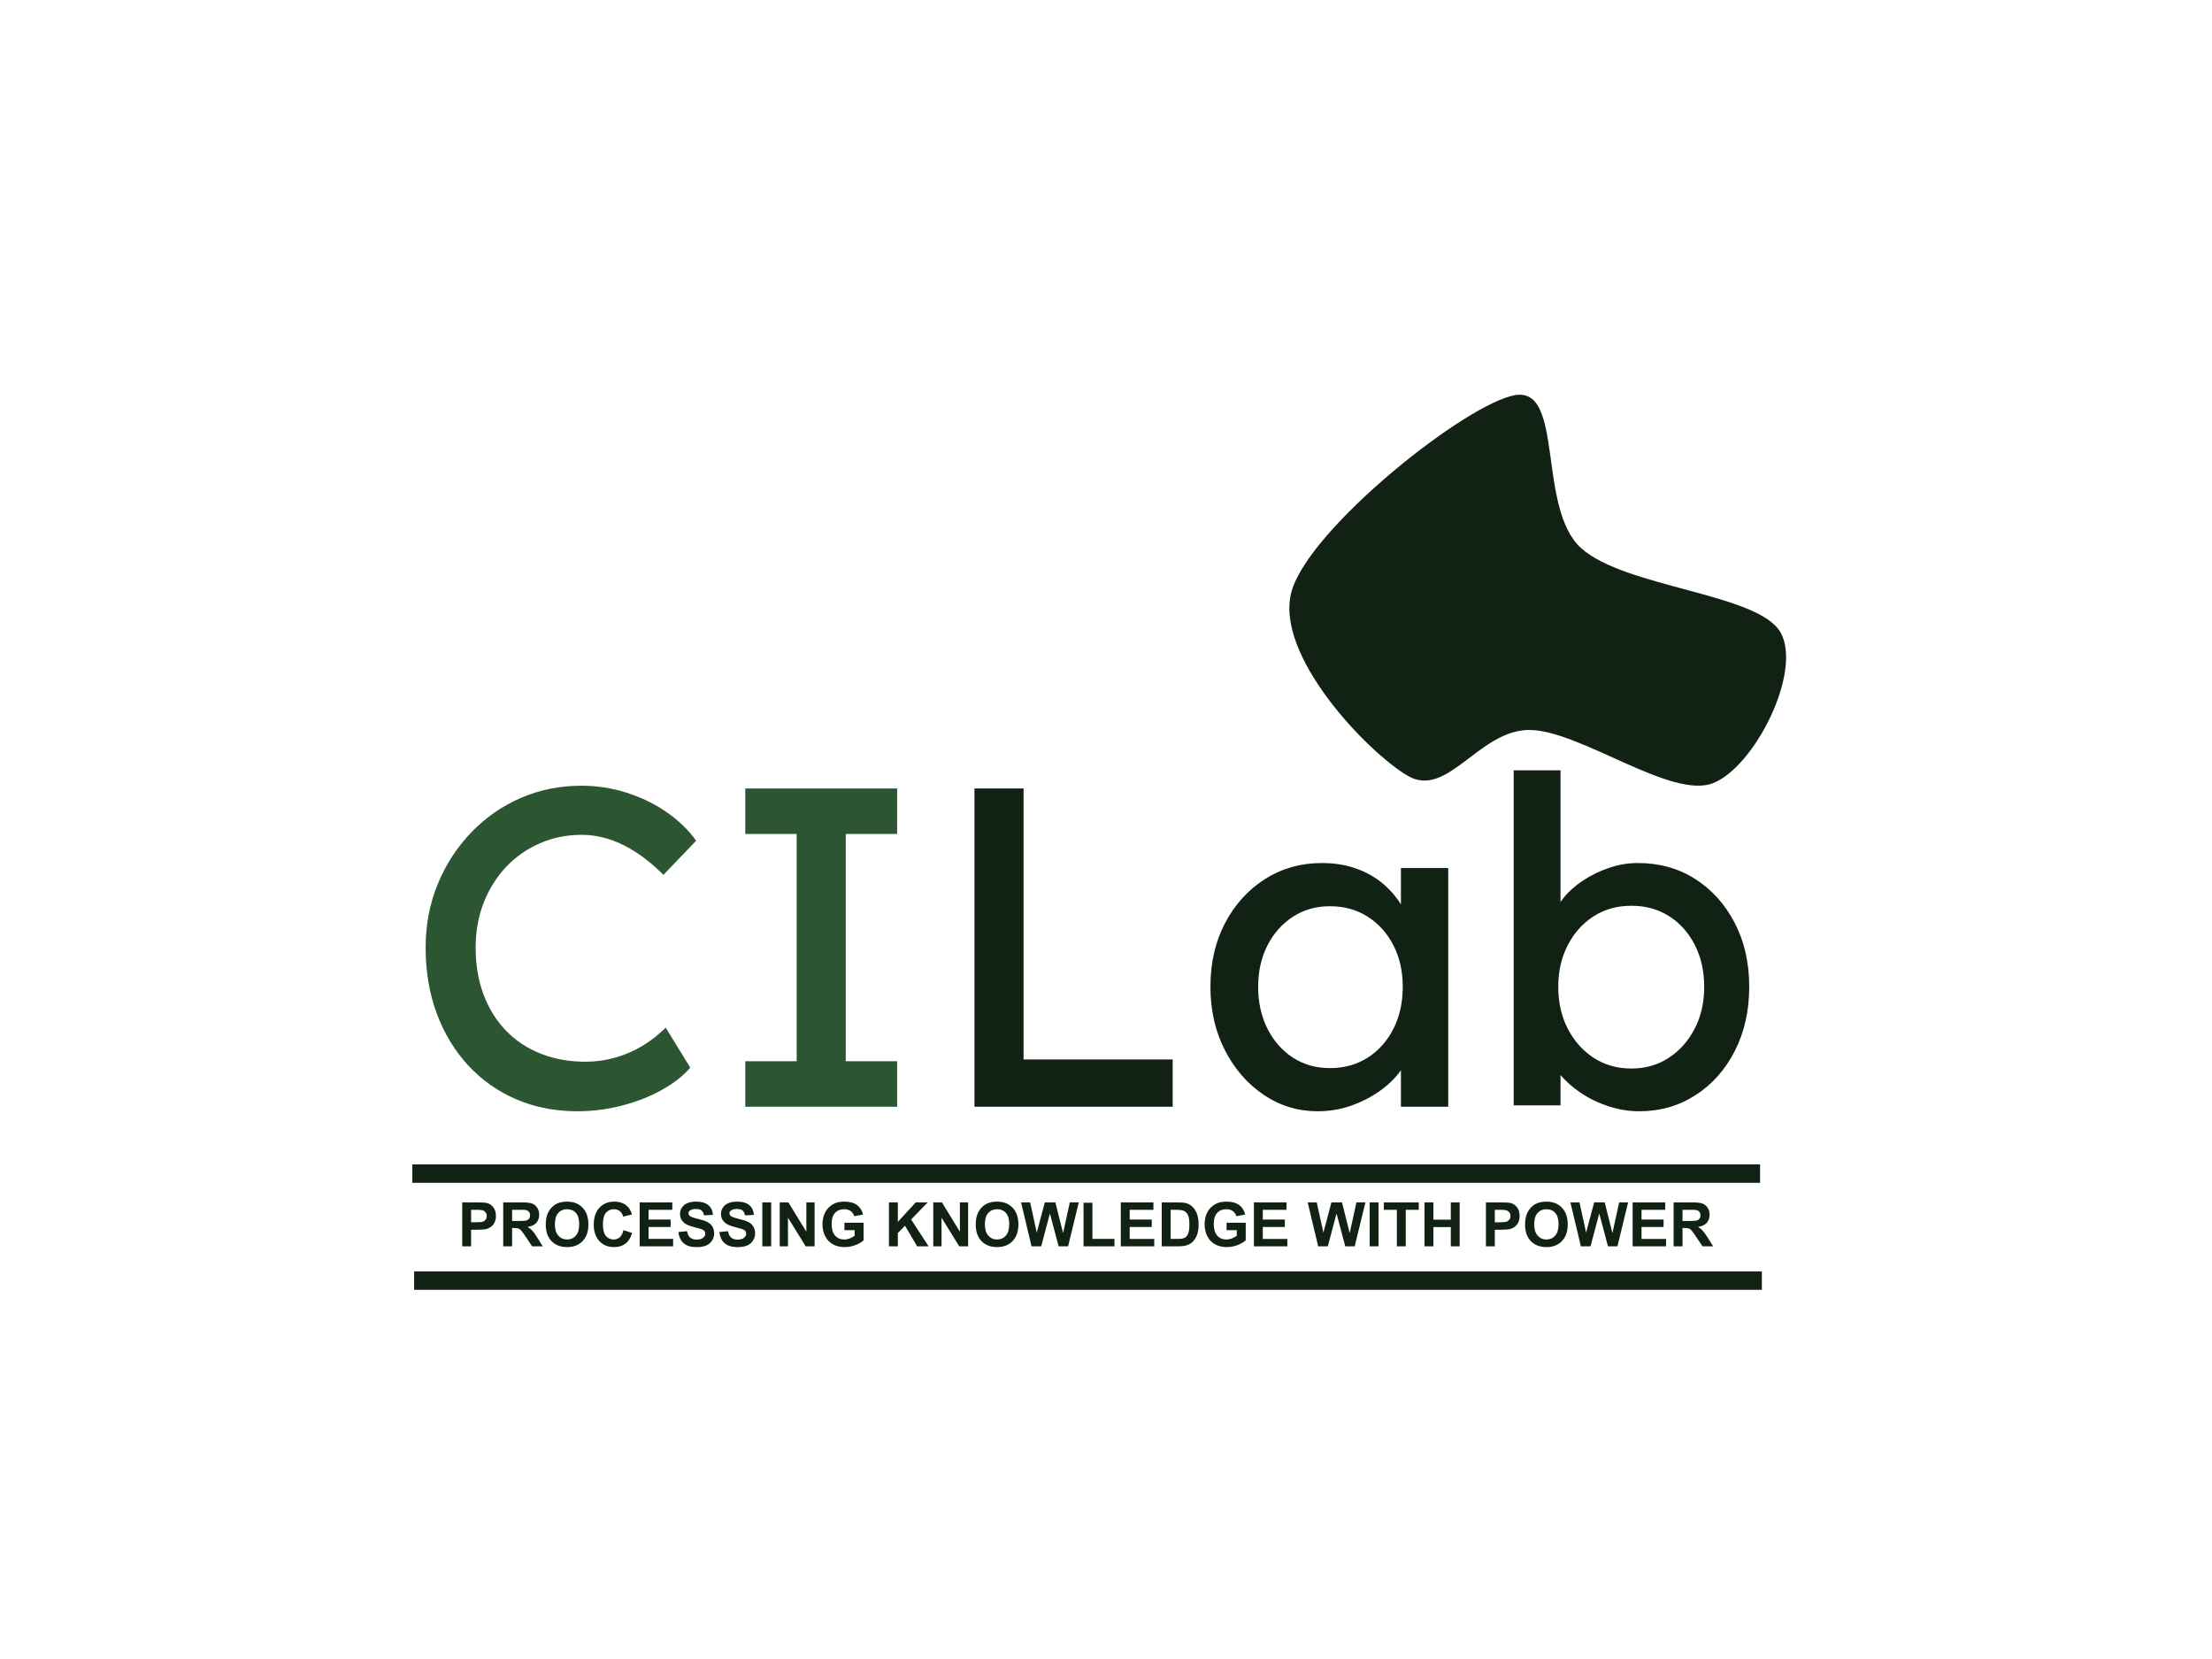 <svg version="1.1" viewBox="0.0 0.0 960.0 720.0" fill="none" stroke="none" stroke-linecap="square" stroke-miterlimit="10" xmlns:xlink="http://www.w3.org/1999/xlink" xmlns="http://www.w3.org/2000/svg"><rect x="0.0" y="0.0" width="960.0" height="720.0" fill="#808080" stroke="none"/><clipPath id="p.0"><path d="m0 0l960.0 0l0 720.0l-960.0 0l0 -720.0z" clip-rule="nonzero"/></clipPath><g clip-path="url(#p.0)"><path fill="#ffffff" d="m0 0l960.0 0l0 720.0l-960.0 0z" fill-rule="evenodd"/><path fill="#000000" fill-opacity="0.0" d="m140.554 281.874l661.197 0l0 258.551l-661.197 0z" fill-rule="evenodd"/><path fill="#2c5532" d="m250.634 482.283q-14.406 0 -26.438 -5.125q-12.031 -5.125 -20.922 -14.688q-8.875 -9.578 -13.719 -22.594q-4.828 -13.031 -4.828 -28.625q0 -14.797 5.234 -27.516q5.234 -12.734 14.5 -22.406q9.281 -9.672 21.516 -15.0q12.234 -5.328 26.438 -5.328q10.062 0 19.625 3.062q9.578 3.047 17.375 8.484q7.797 5.422 12.719 12.328l-14.203 14.797q-5.719 -5.719 -11.547 -9.562q-5.812 -3.859 -11.844 -5.828q-6.016 -1.969 -12.125 -1.969q-9.672 0 -18.062 3.656q-8.375 3.641 -14.594 10.156q-6.219 6.516 -9.781 15.5q-3.547 8.969 -3.547 19.625q0 11.25 3.453 20.422q3.453 9.172 9.766 15.688q6.328 6.516 15.109 9.969q8.781 3.453 19.438 3.453q6.5 0 12.812 -1.781q6.328 -1.781 11.844 -5.125q5.531 -3.359 10.062 -7.891l10.656 17.359q-4.531 5.328 -12.328 9.672q-7.797 4.344 -17.375 6.812q-9.562 2.453 -19.234 2.453zm72.814 -1.969l0 -19.734l22.297 0l0 -98.656l-22.297 0l0 -19.734l65.906 0l0 19.734l-22.297 0l0 98.656l22.297 0l0 19.734l-65.906 0z" fill-rule="nonzero"/><path fill="#112113" d="m422.911 480.314l0 -138.125l21.312 0l0 117.609l64.719 0l0 20.516l-86.031 0zm148.972 1.969q-12.828 0 -23.391 -7.094q-10.547 -7.109 -16.859 -19.344q-6.312 -12.234 -6.312 -27.625q0 -15.594 6.406 -27.719q6.422 -12.141 17.375 -19.047q10.953 -6.906 24.562 -6.906q8.094 0 14.797 2.375q6.719 2.359 11.75 6.609q5.031 4.234 8.281 9.766q3.25 5.516 4.047 11.828l-4.547 -1.578l0 -26.828l20.531 0l0 103.594l-20.531 0l0 -24.672l4.75 -1.375q-1.188 5.328 -4.844 10.359q-3.641 5.031 -9.266 8.984q-5.625 3.938 -12.438 6.312q-6.812 2.359 -14.312 2.359zm5.328 -18.734q9.281 0 16.375 -4.531q7.109 -4.547 11.156 -12.531q4.047 -8.0 4.047 -18.266q0 -10.062 -4.047 -17.953q-4.047 -7.891 -11.156 -12.422q-7.094 -4.547 -16.375 -4.547q-9.078 0 -16.078 4.547q-7.0 4.531 -11.047 12.422q-4.047 7.891 -4.047 17.953q0 10.266 4.047 18.266q4.047 7.984 11.047 12.531q7.0 4.531 16.078 4.531zm134.19 18.734q-6.703 0 -13.328 -2.172q-6.609 -2.172 -12.031 -5.812q-5.422 -3.656 -9.078 -8.094q-3.656 -4.438 -4.828 -8.984l5.125 -2.75l0 25.25l-20.328 0l0 -145.422l20.328 0l0 66.094l-3.156 -1.766q0.984 -4.547 4.344 -8.781q3.359 -4.25 8.578 -7.703q5.234 -3.453 11.344 -5.516q6.125 -2.078 12.438 -2.078q14.016 0 24.859 6.906q10.859 6.906 17.172 19.047q6.312 12.125 6.312 27.719q0 15.594 -6.219 27.828q-6.219 12.234 -17.078 19.234q-10.844 7.0 -24.453 7.0zm-3.359 -18.547q9.078 0 16.172 -4.625q7.109 -4.641 11.25 -12.625q4.156 -8.0 4.156 -18.266q0 -10.062 -4.047 -18.047q-4.047 -8.0 -11.156 -12.531q-7.094 -4.547 -16.375 -4.547q-9.266 0 -16.375 4.547q-7.109 4.531 -11.25 12.531q-4.141 7.984 -4.141 18.047q0 10.266 4.141 18.266q4.141 7.984 11.25 12.625q7.109 4.625 16.375 4.625z" fill-rule="nonzero"/><path fill="#000000" fill-opacity="0.0" d="m183.152 506.306l576.0 0l0 51.717l-576.0 0z" fill-rule="evenodd"/><path fill="#112113" d="m200.599 540.906l0 -19.078l6.188 0q3.516 0 4.578 0.281q1.641 0.438 2.75 1.875q1.109 1.438 1.109 3.703q0 1.766 -0.641 2.969q-0.641 1.188 -1.625 1.875q-0.984 0.688 -2.0 0.906q-1.375 0.266 -4.0 0.266l-2.5 0l0 7.203l-3.859 0zm3.859 -15.859l0 5.422l2.109 0q2.266 0 3.031 -0.297q0.781 -0.297 1.219 -0.938q0.438 -0.641 0.438 -1.484q0 -1.047 -0.625 -1.719q-0.609 -0.672 -1.547 -0.844q-0.688 -0.141 -2.766 -0.141l-1.859 0zm13.936 15.859l0 -19.078l8.109 0q3.062 0 4.438 0.516q1.391 0.516 2.219 1.828q0.844 1.312 0.844 3.0q0 2.156 -1.266 3.562q-1.266 1.391 -3.781 1.75q1.25 0.734 2.062 1.609q0.812 0.859 2.203 3.094l2.328 3.719l-4.609 0l-2.781 -4.156q-1.484 -2.219 -2.031 -2.797q-0.547 -0.578 -1.172 -0.797q-0.609 -0.219 -1.922 -0.219l-0.781 0l0 7.969l-3.859 0zm3.859 -11.016l2.844 0q2.766 0 3.453 -0.234q0.703 -0.234 1.094 -0.797q0.391 -0.578 0.391 -1.438q0 -0.969 -0.516 -1.547q-0.516 -0.594 -1.453 -0.75q-0.469 -0.078 -2.812 -0.078l-3.0 0l0 4.844zm14.594 1.594q0 -2.922 0.875 -4.891q0.656 -1.469 1.781 -2.625q1.125 -1.156 2.469 -1.719q1.781 -0.75 4.109 -0.75q4.219 0 6.75 2.625q2.531 2.609 2.531 7.266q0 4.625 -2.516 7.234q-2.516 2.609 -6.719 2.609q-4.25 0 -6.766 -2.594q-2.516 -2.609 -2.516 -7.156zm3.969 -0.125q0 3.234 1.5 4.906q1.5 1.672 3.797 1.672q2.312 0 3.781 -1.656q1.484 -1.656 1.484 -4.984q0 -3.281 -1.438 -4.891q-1.438 -1.609 -3.828 -1.609q-2.375 0 -3.844 1.641q-1.453 1.625 -1.453 4.922zm29.75 2.531l3.75 1.188q-0.859 3.125 -2.859 4.641q-2.0 1.516 -5.078 1.516q-3.797 0 -6.25 -2.594q-2.438 -2.609 -2.438 -7.109q0 -4.766 2.453 -7.391q2.469 -2.641 6.469 -2.641q3.5 0 5.688 2.062q1.312 1.234 1.953 3.516l-3.812 0.922q-0.344 -1.484 -1.422 -2.344q-1.062 -0.859 -2.594 -0.859q-2.125 0 -3.453 1.531q-1.312 1.516 -1.312 4.922q0 3.609 1.297 5.156q1.297 1.531 3.391 1.531q1.531 0 2.641 -0.969q1.109 -0.984 1.578 -3.078zm7.047 7.016l0 -19.078l14.156 0l0 3.219l-10.297 0l0 4.234l9.578 0l0 3.219l-9.578 0l0 5.188l10.656 0l0 3.219l-14.516 0zm16.811 -6.203l3.75 -0.375q0.328 1.891 1.359 2.781q1.047 0.875 2.797 0.875q1.859 0 2.797 -0.781q0.953 -0.781 0.953 -1.844q0 -0.672 -0.406 -1.141q-0.391 -0.484 -1.375 -0.828q-0.672 -0.234 -3.094 -0.844q-3.094 -0.766 -4.344 -1.891q-1.75 -1.562 -1.75 -3.828q0 -1.469 0.828 -2.734q0.828 -1.266 2.375 -1.922q1.562 -0.672 3.75 -0.672q3.594 0 5.406 1.578q1.828 1.578 1.922 4.203l-3.859 0.172q-0.25 -1.469 -1.062 -2.109q-0.812 -0.656 -2.438 -0.656q-1.688 0 -2.625 0.688q-0.609 0.453 -0.609 1.188q0 0.672 0.562 1.156q0.734 0.609 3.547 1.281q2.812 0.656 4.156 1.375q1.344 0.703 2.109 1.938q0.766 1.234 0.766 3.031q0 1.641 -0.922 3.078q-0.906 1.438 -2.578 2.141q-1.656 0.688 -4.141 0.688q-3.625 0 -5.562 -1.672q-1.938 -1.672 -2.312 -4.875zm17.78 0l3.75 -0.375q0.328 1.891 1.359 2.781q1.047 0.875 2.797 0.875q1.859 0 2.797 -0.781q0.953 -0.781 0.953 -1.844q0 -0.672 -0.406 -1.141q-0.391 -0.484 -1.375 -0.828q-0.672 -0.234 -3.094 -0.844q-3.094 -0.766 -4.344 -1.891q-1.75 -1.562 -1.75 -3.828q0 -1.469 0.828 -2.734q0.828 -1.266 2.375 -1.922q1.562 -0.672 3.75 -0.672q3.594 0 5.406 1.578q1.828 1.578 1.922 4.203l-3.859 0.172q-0.25 -1.469 -1.062 -2.109q-0.812 -0.656 -2.438 -0.656q-1.688 0 -2.625 0.688q-0.609 0.453 -0.609 1.188q0 0.672 0.562 1.156q0.734 0.609 3.547 1.281q2.812 0.656 4.156 1.375q1.344 0.703 2.109 1.938q0.766 1.234 0.766 3.031q0 1.641 -0.922 3.078q-0.906 1.438 -2.578 2.141q-1.656 0.688 -4.141 0.688q-3.625 0 -5.562 -1.672q-1.938 -1.672 -2.312 -4.875zm18.639 6.203l0 -19.078l3.844 0l0 19.078l-3.844 0zm7.562 0l0 -19.078l3.75 0l7.797 12.734l0 -12.734l3.578 0l0 19.078l-3.859 0l-7.688 -12.438l0 12.438l-3.578 0zm28.078 -7.016l0 -3.219l8.312 0l0 7.609q-1.219 1.172 -3.516 2.062q-2.297 0.891 -4.656 0.891q-2.984 0 -5.219 -1.25q-2.219 -1.266 -3.344 -3.594q-1.109 -2.344 -1.109 -5.094q0 -2.984 1.25 -5.297q1.25 -2.312 3.656 -3.547q1.828 -0.953 4.562 -0.953q3.547 0 5.547 1.5q2.0 1.484 2.578 4.109l-3.828 0.719q-0.406 -1.406 -1.516 -2.219q-1.109 -0.812 -2.781 -0.812q-2.531 0 -4.016 1.609q-1.484 1.594 -1.484 4.734q0 3.406 1.5 5.109q1.516 1.688 3.969 1.688q1.203 0 2.422 -0.469q1.219 -0.484 2.094 -1.156l0 -2.422l-4.422 0zm19.312 7.016l0 -19.078l3.859 0l0 8.469l7.781 -8.469l5.188 0l-7.188 7.422l7.578 11.656l-4.984 0l-5.25 -8.953l-3.125 3.188l0 5.766l-3.859 0zm19.25 0l0 -19.078l3.75 0l7.797 12.734l0 -12.734l3.578 0l0 19.078l-3.859 0l-7.688 -12.438l0 12.438l-3.578 0zm18.422 -9.422q0 -2.922 0.875 -4.891q0.656 -1.469 1.781 -2.625q1.125 -1.156 2.469 -1.719q1.781 -0.75 4.109 -0.75q4.219 0 6.75 2.625q2.531 2.609 2.531 7.266q0 4.625 -2.516 7.234q-2.516 2.609 -6.719 2.609q-4.25 0 -6.766 -2.594q-2.516 -2.609 -2.516 -7.156zm3.969 -0.125q0 3.234 1.5 4.906q1.5 1.672 3.797 1.672q2.312 0 3.781 -1.656q1.484 -1.656 1.484 -4.984q0 -3.281 -1.438 -4.891q-1.438 -1.609 -3.828 -1.609q-2.375 0 -3.844 1.641q-1.453 1.625 -1.453 4.922zm20.25 9.547l-4.547 -19.078l3.938 0l2.875 13.109l3.5 -13.109l4.578 0l3.344 13.328l2.922 -13.328l3.891 0l-4.641 19.078l-4.094 0l-3.797 -14.266l-3.781 14.266l-4.188 0zm22.566 0l0 -18.922l3.844 0l0 15.703l9.578 0l0 3.219l-13.422 0zm16.173 0l0 -19.078l14.156 0l0 3.219l-10.297 0l0 4.234l9.578 0l0 3.219l-9.578 0l0 5.188l10.656 0l0 3.219l-14.516 0zm17.764 -19.078l7.047 0q2.375 0 3.625 0.359q1.688 0.5 2.875 1.766q1.203 1.25 1.828 3.078q0.625 1.828 0.625 4.516q0 2.359 -0.578 4.062q-0.719 2.078 -2.047 3.375q-1.0 0.969 -2.703 1.516q-1.281 0.406 -3.422 0.406l-7.25 0l0 -19.078zm3.859 3.219l0 12.641l2.875 0q1.609 0 2.328 -0.172q0.938 -0.234 1.547 -0.797q0.625 -0.562 1.016 -1.844q0.391 -1.281 0.391 -3.5q0 -2.203 -0.391 -3.391q-0.391 -1.188 -1.094 -1.844q-0.703 -0.672 -1.781 -0.906q-0.812 -0.188 -3.156 -0.188l-1.734 0zm24.281 8.844l0 -3.219l8.312 0l0 7.609q-1.219 1.172 -3.516 2.062q-2.297 0.891 -4.656 0.891q-2.984 0 -5.219 -1.25q-2.219 -1.266 -3.344 -3.594q-1.109 -2.344 -1.109 -5.094q0 -2.984 1.25 -5.297q1.25 -2.312 3.656 -3.547q1.828 -0.953 4.562 -0.953q3.547 0 5.547 1.5q2.0 1.484 2.578 4.109l-3.828 0.719q-0.406 -1.406 -1.516 -2.219q-1.109 -0.812 -2.781 -0.812q-2.531 0 -4.016 1.609q-1.484 1.594 -1.484 4.734q0 3.406 1.5 5.109q1.516 1.688 3.969 1.688q1.203 0 2.422 -0.469q1.219 -0.484 2.094 -1.156l0 -2.422l-4.422 0zm11.859 7.016l0 -19.078l14.156 0l0 3.219l-10.297 0l0 4.234l9.578 0l0 3.219l-9.578 0l0 5.188l10.656 0l0 3.219l-14.516 0zm27.889 0l-4.547 -19.078l3.938 0l2.875 13.109l3.5 -13.109l4.578 0l3.344 13.328l2.922 -13.328l3.891 0l-4.641 19.078l-4.094 0l-3.797 -14.266l-3.781 14.266l-4.188 0zm22.347 0l0 -19.078l3.844 0l0 19.078l-3.844 0zm11.812 0l0 -15.859l-5.656 0l0 -3.219l15.156 0l0 3.219l-5.641 0l0 15.859l-3.859 0zm12.001 0l0 -19.078l3.859 0l0 7.5l7.547 0l0 -7.5l3.844 0l0 19.078l-3.844 0l0 -8.344l-7.547 0l0 8.344l-3.859 0zm26.641 0l0 -19.078l6.188 0q3.516 0 4.578 0.281q1.641 0.438 2.75 1.875q1.109 1.438 1.109 3.703q0 1.766 -0.641 2.969q-0.641 1.188 -1.625 1.875q-0.984 0.688 -2.0 0.906q-1.375 0.266 -4.0 0.266l-2.5 0l0 7.203l-3.859 0zm3.859 -15.859l0 5.422l2.109 0q2.266 0 3.031 -0.297q0.781 -0.297 1.219 -0.938q0.438 -0.641 0.438 -1.484q0 -1.047 -0.625 -1.719q-0.609 -0.672 -1.547 -0.844q-0.688 -0.141 -2.766 -0.141l-1.859 0zm13.139 6.438q0 -2.922 0.875 -4.891q0.656 -1.469 1.781 -2.625q1.125 -1.156 2.469 -1.719q1.781 -0.75 4.109 -0.75q4.219 0 6.75 2.625q2.531 2.609 2.531 7.266q0 4.625 -2.516 7.234q-2.516 2.609 -6.719 2.609q-4.25 0 -6.766 -2.594q-2.516 -2.609 -2.516 -7.156zm3.969 -0.125q0 3.234 1.5 4.906q1.5 1.672 3.797 1.672q2.312 0 3.781 -1.656q1.484 -1.656 1.484 -4.984q0 -3.281 -1.438 -4.891q-1.438 -1.609 -3.828 -1.609q-2.375 0 -3.844 1.641q-1.453 1.625 -1.453 4.922zm20.25 9.547l-4.547 -19.078l3.938 0l2.875 13.109l3.5 -13.109l4.578 0l3.344 13.328l2.922 -13.328l3.891 0l-4.641 19.078l-4.094 0l-3.797 -14.266l-3.781 14.266l-4.188 0zm22.456 0l0 -19.078l14.156 0l0 3.219l-10.297 0l0 4.234l9.578 0l0 3.219l-9.578 0l0 5.188l10.656 0l0 3.219l-14.516 0zm17.795 0l0 -19.078l8.109 0q3.062 0 4.438 0.516q1.391 0.516 2.219 1.828q0.844 1.312 0.844 3.0q0 2.156 -1.266 3.562q-1.266 1.391 -3.781 1.75q1.25 0.734 2.062 1.609q0.812 0.859 2.203 3.094l2.328 3.719l-4.609 0l-2.781 -4.156q-1.484 -2.219 -2.031 -2.797q-0.547 -0.578 -1.172 -0.797q-0.609 -0.219 -1.922 -0.219l-0.781 0l0 7.969l-3.859 0zm3.859 -11.016l2.844 0q2.766 0 3.453 -0.234q0.703 -0.234 1.094 -0.797q0.391 -0.578 0.391 -1.438q0 -0.969 -0.516 -1.547q-0.516 -0.594 -1.453 -0.75q-0.469 -0.078 -2.812 -0.078l-3.0 0l0 4.844z" fill-rule="nonzero"/><path fill="#000000" fill-opacity="0.0" d="m182.95 509.332l576.913 0" fill-rule="evenodd"/><path stroke="#112113" stroke-width="8.0" stroke-linejoin="round" stroke-linecap="butt" d="m182.95 509.332l576.913 0" fill-rule="evenodd"/><path fill="#000000" fill-opacity="0.0" d="m183.728 555.776l576.913 0" fill-rule="evenodd"/><path stroke="#112113" stroke-width="8.0" stroke-linejoin="round" stroke-linecap="butt" d="m183.728 555.776l576.913 0" fill-rule="evenodd"/><path fill="#112113" d="m611.035 336.743c17.28 10.031 31.133 -20.46 53.198 -19.934c22.064 0.526 61.099 30.14 79.189 23.09c18.09 -7.05 38.878 -48.395 29.349 -65.389c-9.529 -16.995 -67.373 -19.4 -86.521 -36.578c-19.148 -17.178 -7.416 -69.607 -28.366 -66.491c-20.95 3.115 -89.525 57.633 -97.333 85.184c-7.808 27.55 33.204 70.088 50.484 80.119z" fill-rule="evenodd"/></g></svg>